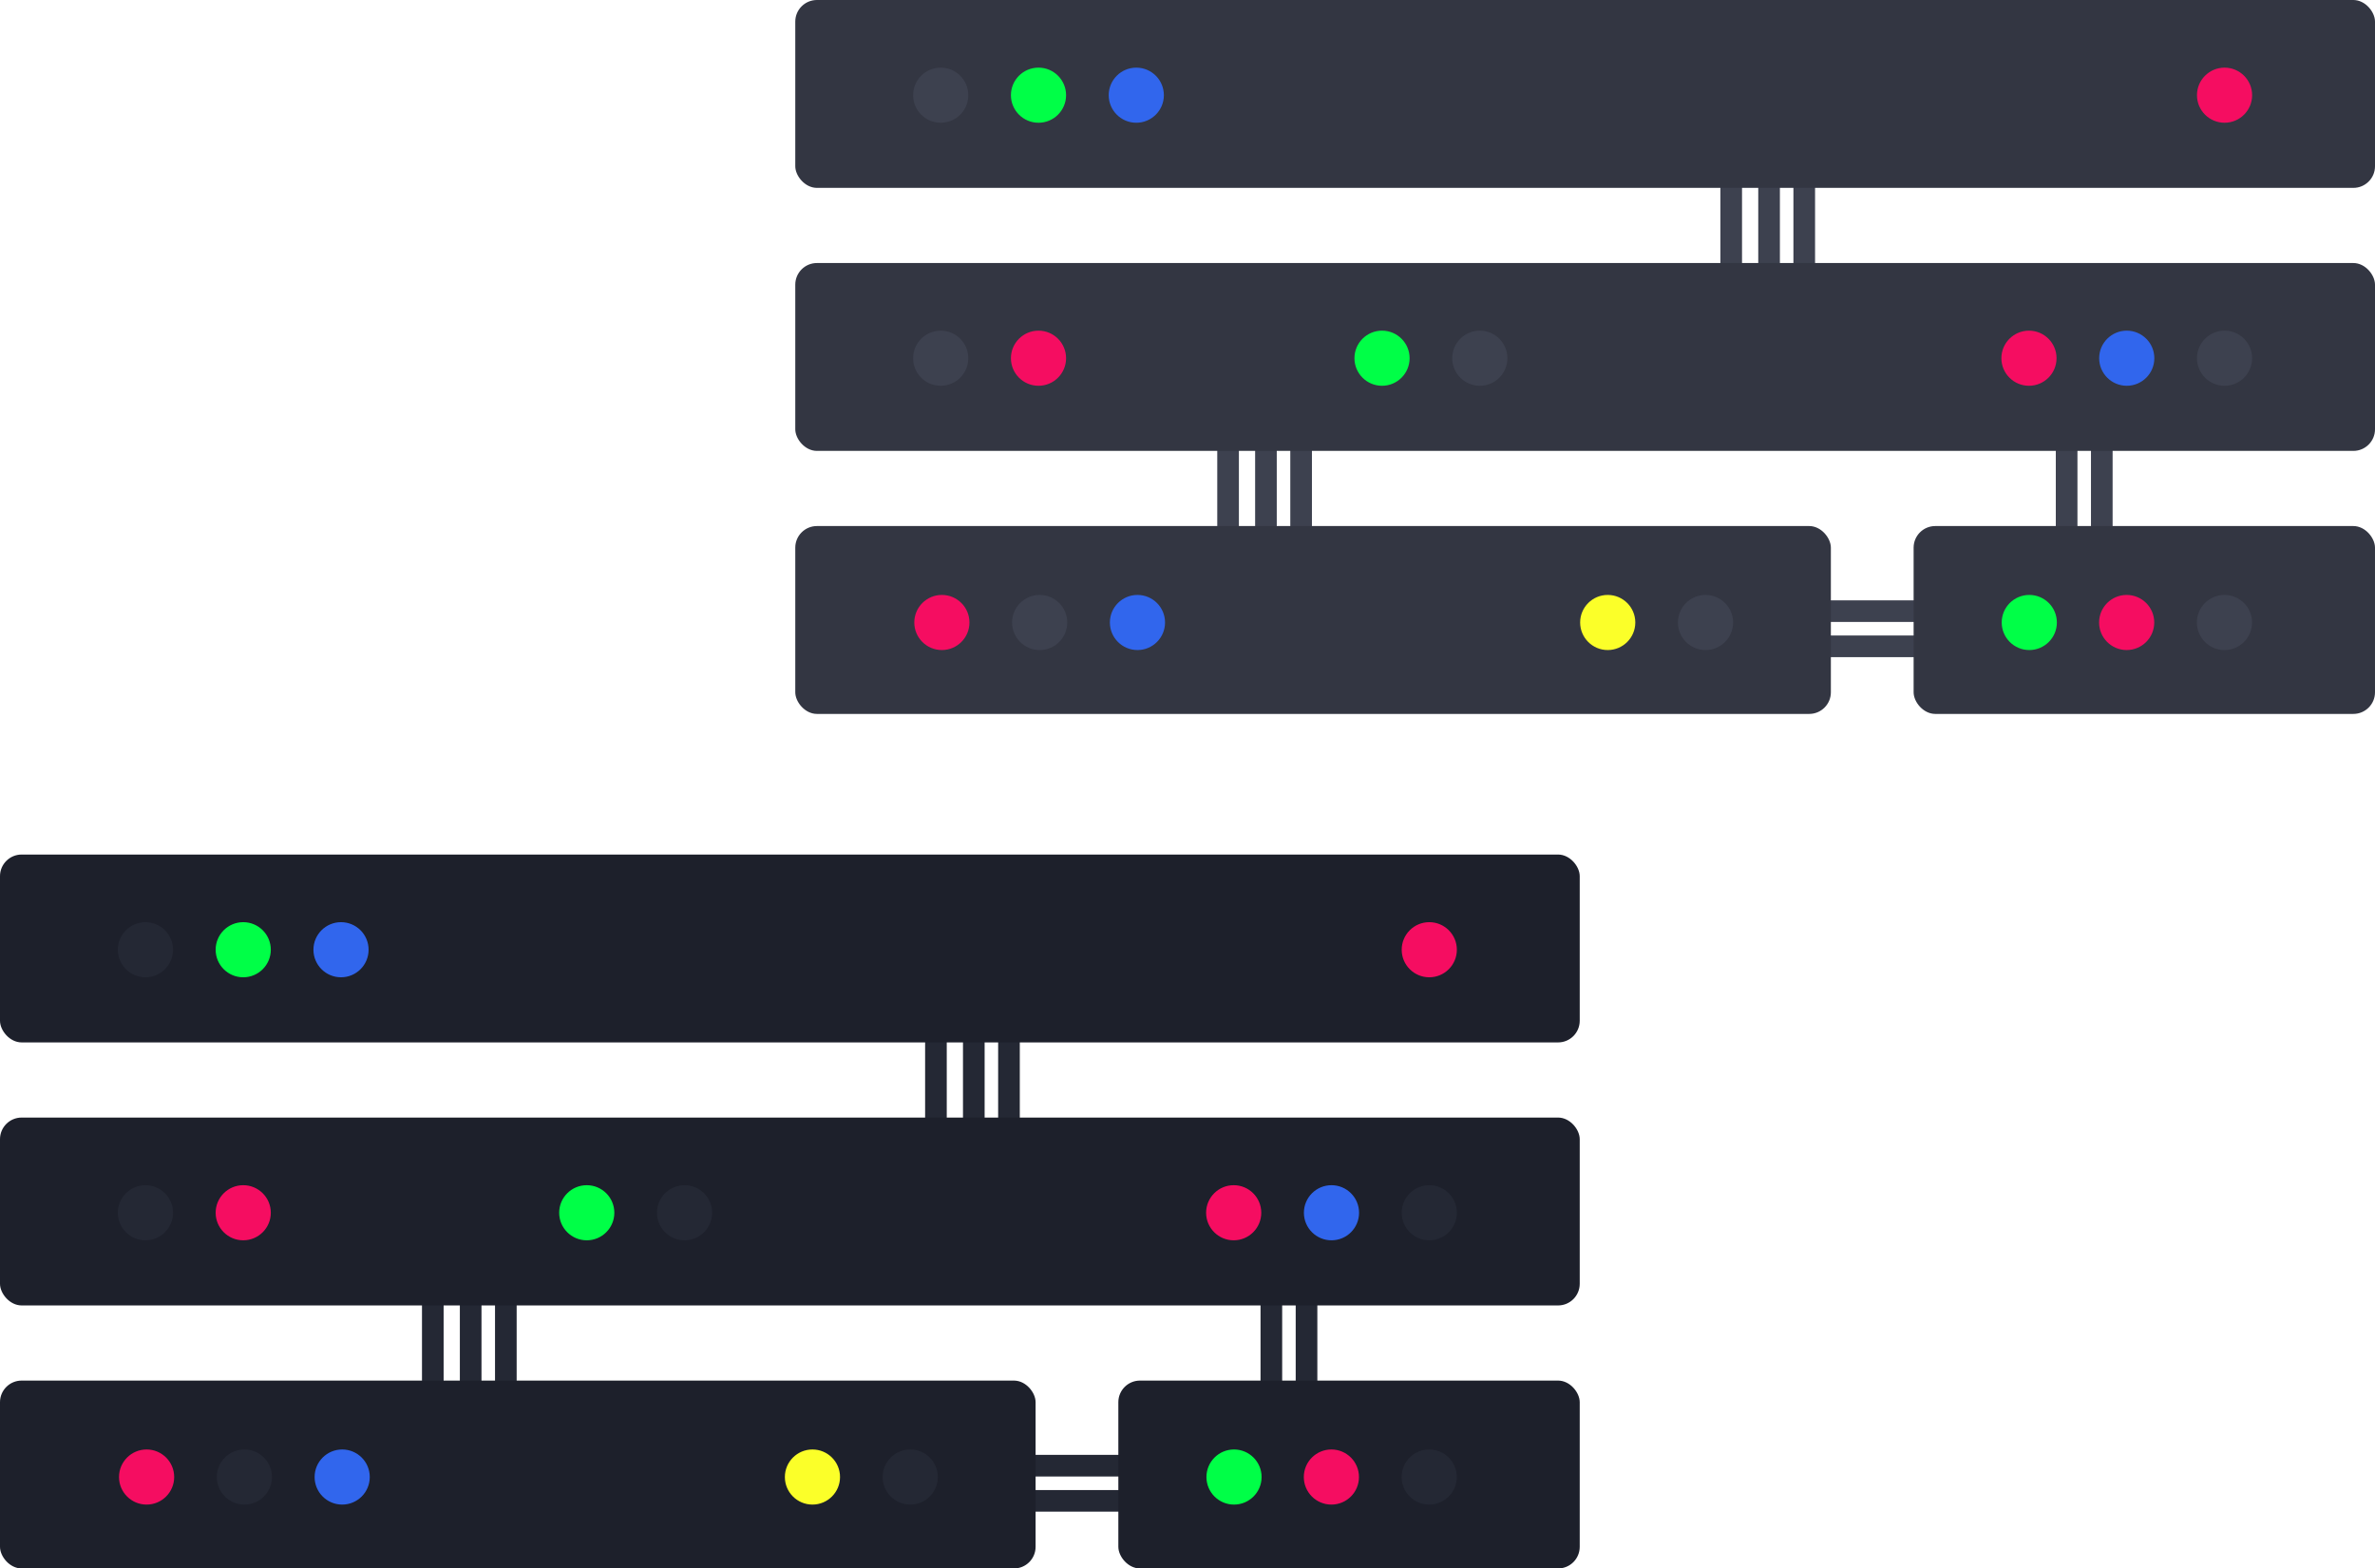 <svg width="439" height="290" viewBox="0 0 439 290" fill="none" xmlns="http://www.w3.org/2000/svg">
<path d="M186.5 178V224" stroke="#242834" stroke-width="4" stroke-linejoin="round"/>
<path d="M180 178V224" stroke="#242834" stroke-width="4" stroke-linejoin="round"/>
<path d="M173 178V224" stroke="#242834" stroke-width="4" stroke-linejoin="round"/>
<path d="M93.5 229V275" stroke="#242834" stroke-width="4" stroke-linejoin="round"/>
<path d="M87 229V275" stroke="#242834" stroke-width="4" stroke-linejoin="round"/>
<path d="M241.5 232V278" stroke="#242834" stroke-width="4" stroke-linejoin="round"/>
<path d="M235 232V278" stroke="#242834" stroke-width="4" stroke-linejoin="round"/>
<path d="M219 277.5L173 277.5" stroke="#242834" stroke-width="4" stroke-linejoin="round"/>
<path d="M219 271L173 271" stroke="#242834" stroke-width="4" stroke-linejoin="round"/>
<path d="M80 229V275" stroke="#242834" stroke-width="4" stroke-linejoin="round"/>
<rect y="158" width="292" height="34.737" rx="4" fill="#1D202B"/>
<rect y="206.632" width="292" height="34.737" rx="4" fill="#1D202B"/>
<rect y="255.263" width="191.422" height="34.737" rx="4" fill="#1D202B"/>
<rect x="206.717" y="255.263" width="85.282" height="34.737" rx="4" fill="#1D202B"/>
<ellipse cx="26.883" cy="175.6" rx="5.098" ry="5.095" fill="#242834"/>
<ellipse cx="44.959" cy="175.6" rx="5.098" ry="5.095" fill="#00FF47"/>
<ellipse cx="63.035" cy="175.6" rx="5.098" ry="5.095" fill="#3166ED"/>
<ellipse cx="27.098" cy="273.095" rx="5.098" ry="5.095" fill="#F50D61"/>
<ellipse cx="45.175" cy="273.095" rx="5.098" ry="5.095" fill="#242834"/>
<ellipse cx="63.251" cy="273.095" rx="5.098" ry="5.095" fill="#3166ED"/>
<ellipse cx="150.175" cy="273.095" rx="5.098" ry="5.095" fill="#FBFF29"/>
<ellipse cx="168.251" cy="273.095" rx="5.098" ry="5.095" fill="#242834"/>
<ellipse cx="228.038" cy="224.231" rx="5.098" ry="5.095" fill="#F50D61"/>
<ellipse cx="246.114" cy="224.231" rx="5.098" ry="5.095" fill="#3166ED"/>
<ellipse cx="264.19" cy="224.231" rx="5.098" ry="5.095" fill="#242834"/>
<ellipse cx="26.883" cy="224.231" rx="5.098" ry="5.095" fill="#242834"/>
<ellipse cx="44.959" cy="224.231" rx="5.098" ry="5.095" fill="#F50D61"/>
<ellipse cx="108.457" cy="224.231" rx="5.098" ry="5.095" fill="#00FF47"/>
<ellipse cx="126.533" cy="224.231" rx="5.098" ry="5.095" fill="#242834"/>
<ellipse cx="246.098" cy="273.095" rx="5.098" ry="5.095" fill="#F50D61"/>
<ellipse cx="264.175" cy="273.095" rx="5.098" ry="5.095" fill="#242834"/>
<ellipse cx="228.098" cy="273.095" rx="5.098" ry="5.095" fill="#00FF47"/>
<ellipse cx="264.19" cy="175.6" rx="5.098" ry="5.095" fill="#F50D61"/>
<path d="M333.5 20V66" stroke="#3D414F" stroke-width="4" stroke-linejoin="round"/>
<path d="M327 20V66" stroke="#3D414F" stroke-width="4" stroke-linejoin="round"/>
<path d="M320 20V66" stroke="#3D414F" stroke-width="4" stroke-linejoin="round"/>
<path d="M240.5 71V117" stroke="#3D414F" stroke-width="4" stroke-linejoin="round"/>
<path d="M234 71V117" stroke="#3D414F" stroke-width="4" stroke-linejoin="round"/>
<path d="M388.5 74V120" stroke="#3D414F" stroke-width="4" stroke-linejoin="round"/>
<path d="M382 74V120" stroke="#3D414F" stroke-width="4" stroke-linejoin="round"/>
<path d="M366 119.5L320 119.5" stroke="#3D414F" stroke-width="4" stroke-linejoin="round"/>
<path d="M366 113L320 113" stroke="#3D414F" stroke-width="4" stroke-linejoin="round"/>
<path d="M227 71V117" stroke="#3D414F" stroke-width="4" stroke-linejoin="round"/>
<rect x="147" width="292" height="34.737" rx="4" fill="#333642"/>
<rect x="147" y="48.632" width="292" height="34.737" rx="4" fill="#333642"/>
<rect x="147" y="97.263" width="191.422" height="34.737" rx="4" fill="#333642"/>
<rect x="353.717" y="97.263" width="85.282" height="34.737" rx="4" fill="#333642"/>
<ellipse cx="173.883" cy="17.6" rx="5.098" ry="5.095" fill="#3D414F"/>
<ellipse cx="191.959" cy="17.6" rx="5.098" ry="5.095" fill="#00FF47"/>
<ellipse cx="210.035" cy="17.6" rx="5.098" ry="5.095" fill="#3166ED"/>
<ellipse cx="174.098" cy="115.095" rx="5.098" ry="5.095" fill="#F50D61"/>
<ellipse cx="192.175" cy="115.095" rx="5.098" ry="5.095" fill="#3D414F"/>
<ellipse cx="210.251" cy="115.095" rx="5.098" ry="5.095" fill="#3166ED"/>
<ellipse cx="297.175" cy="115.095" rx="5.098" ry="5.095" fill="#FBFF29"/>
<ellipse cx="315.251" cy="115.095" rx="5.098" ry="5.095" fill="#3D414F"/>
<ellipse cx="375.038" cy="66.232" rx="5.098" ry="5.095" fill="#F50D61"/>
<ellipse cx="393.114" cy="66.232" rx="5.098" ry="5.095" fill="#3166ED"/>
<ellipse cx="411.19" cy="66.232" rx="5.098" ry="5.095" fill="#3D414F"/>
<ellipse cx="173.883" cy="66.232" rx="5.098" ry="5.095" fill="#3D414F"/>
<ellipse cx="191.959" cy="66.232" rx="5.098" ry="5.095" fill="#F50D61"/>
<ellipse cx="255.457" cy="66.232" rx="5.098" ry="5.095" fill="#00FF47"/>
<ellipse cx="273.533" cy="66.232" rx="5.098" ry="5.095" fill="#3D414F"/>
<ellipse cx="393.098" cy="115.095" rx="5.098" ry="5.095" fill="#F50D61"/>
<ellipse cx="411.175" cy="115.095" rx="5.098" ry="5.095" fill="#3D414F"/>
<ellipse cx="375.098" cy="115.095" rx="5.098" ry="5.095" fill="#00FF47"/>
<ellipse cx="411.19" cy="17.6" rx="5.098" ry="5.095" fill="#F50D61"/>
</svg>
